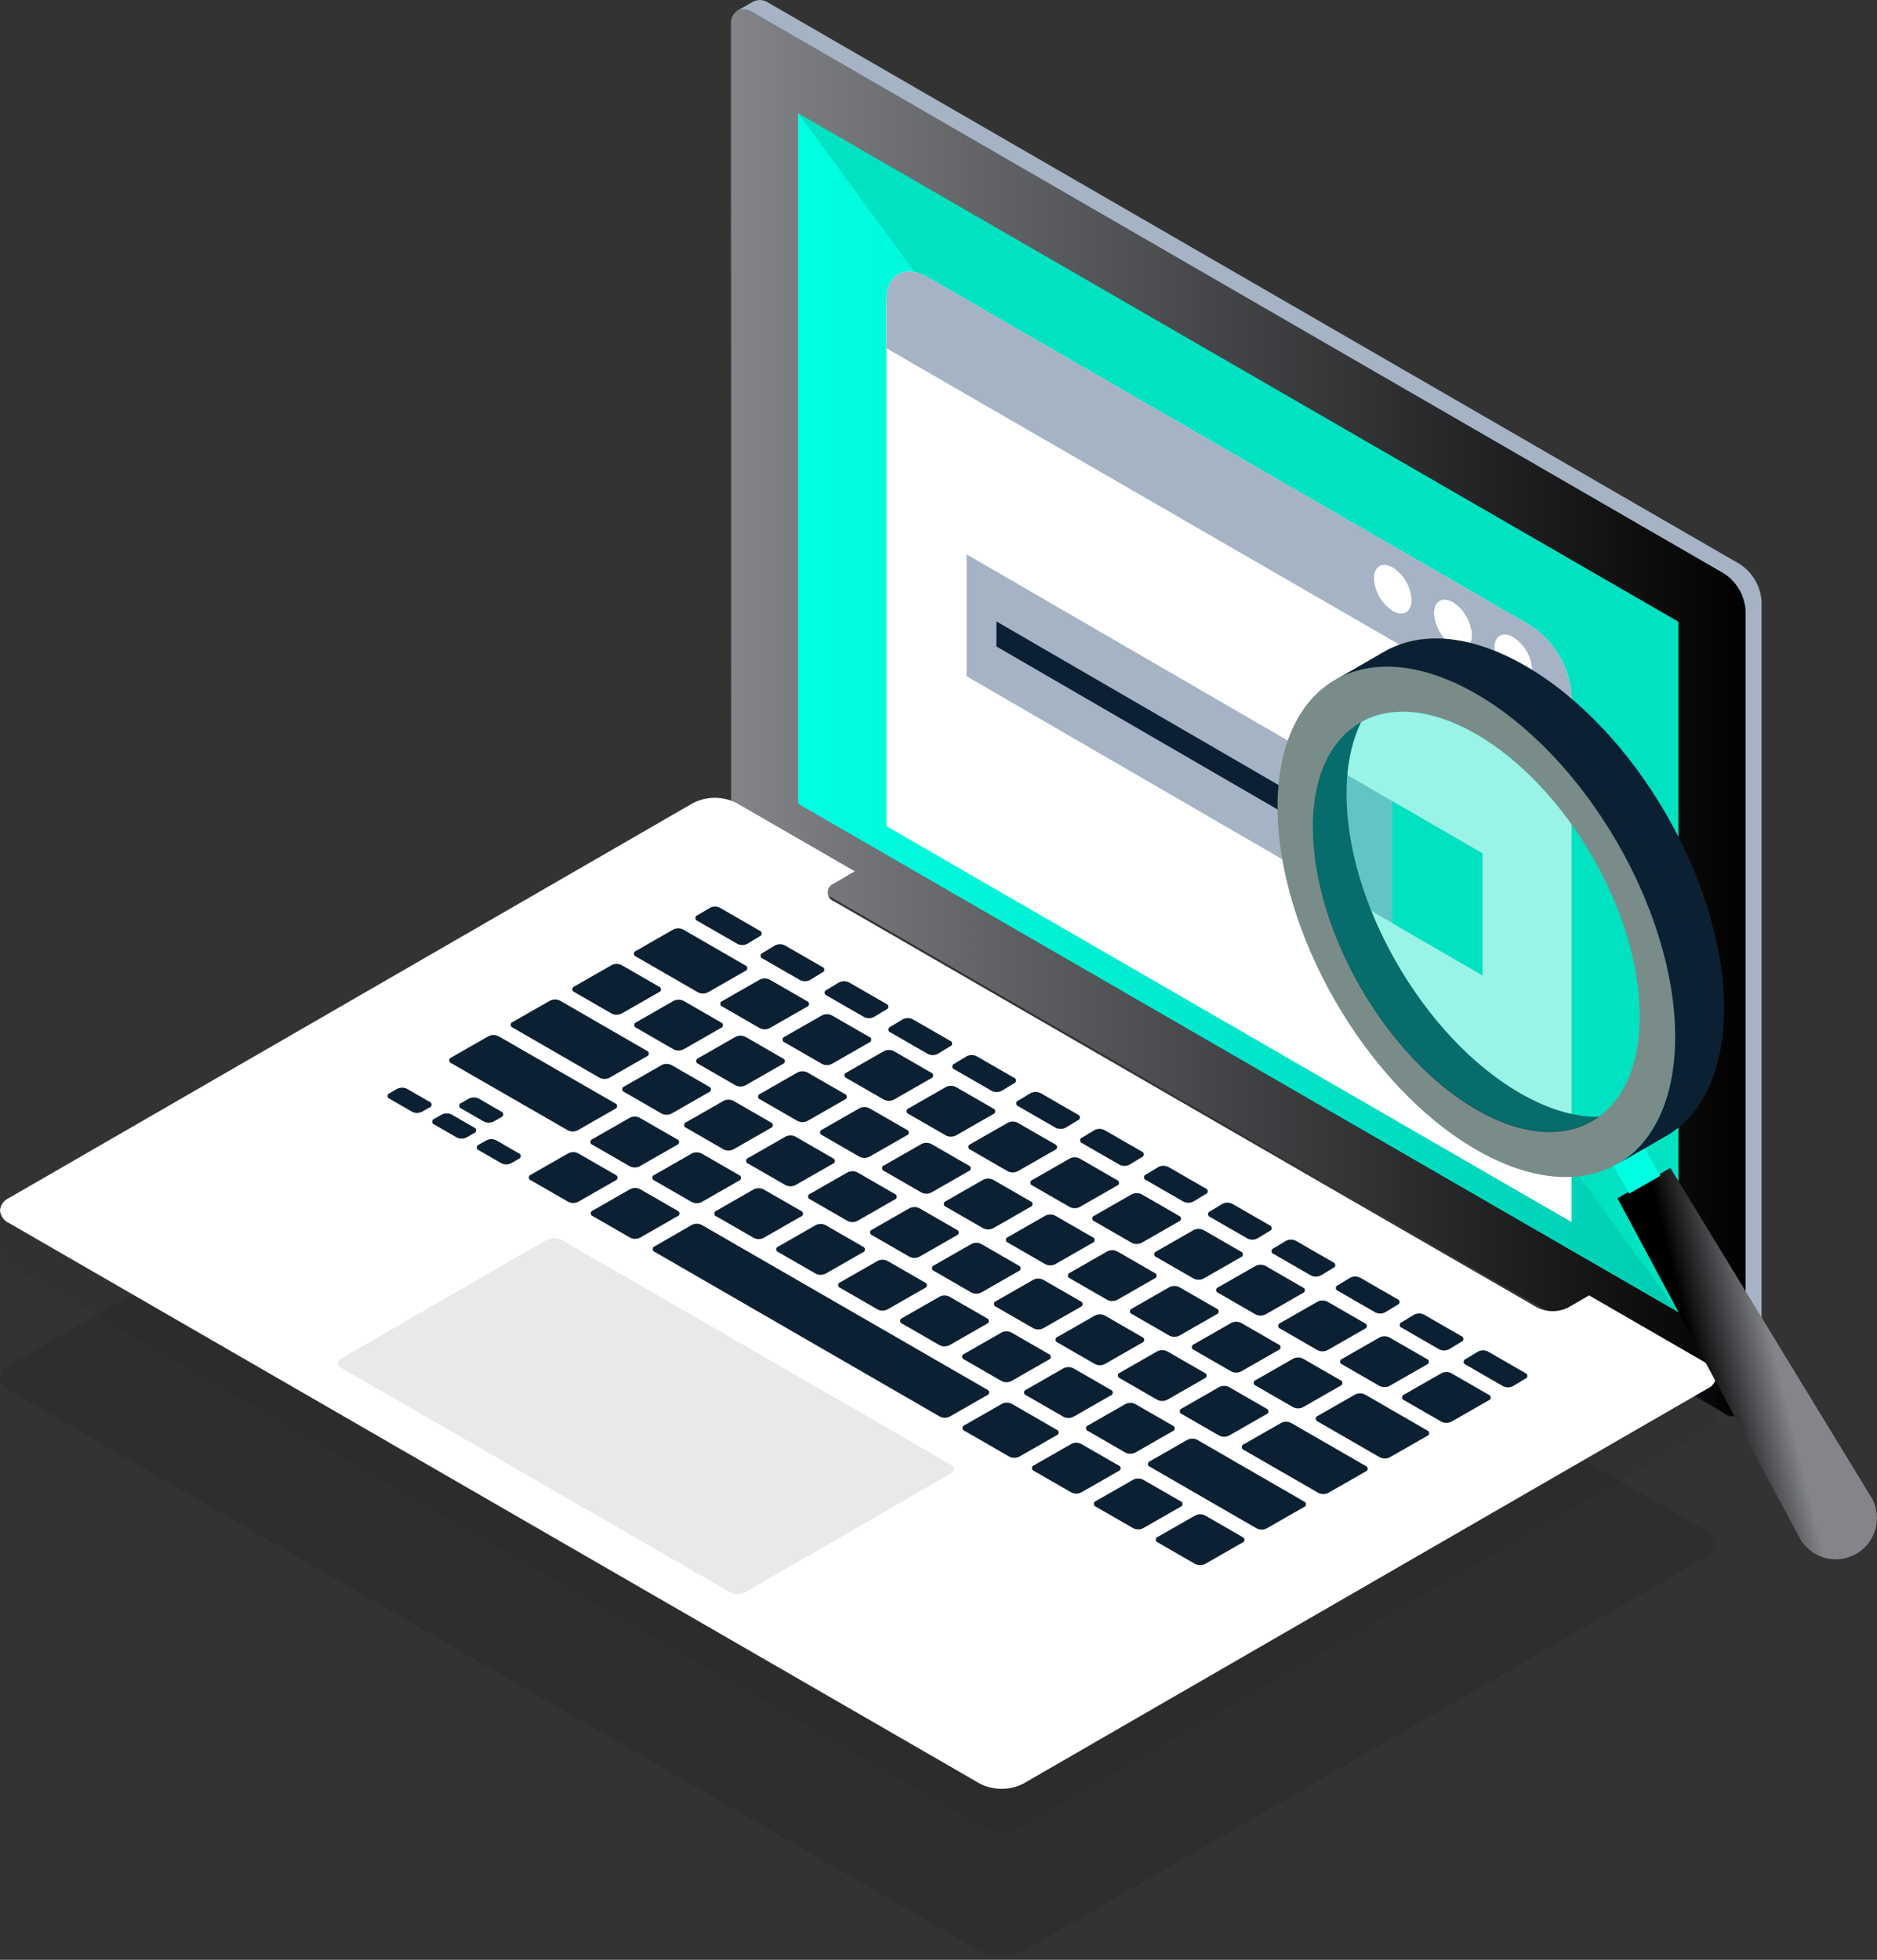 <?xml version="1.0" encoding="UTF-8"?>
<svg width="410px" height="428px" viewBox="0 0 410 428" version="1.1" xmlns="http://www.w3.org/2000/svg" xmlns:xlink="http://www.w3.org/1999/xlink">
    <rect x="0" y="0" width="410" height="428" fill="#333333" stroke="none"/>
    <!-- Generator: Sketch 50.2 (55047) - http://www.bohemiancoding.com/sketch -->
    <title>Asset 3</title>
    <desc>Created with Sketch.</desc>
    <defs>
        <linearGradient x1="0.024%" y1="49.998%" x2="99.968%" y2="49.998%" id="linearGradient-1">
            <stop stop-color="#83858A" offset="0%"></stop>
            <stop stop-color="#000000" offset="100%"></stop>
        </linearGradient>
        <linearGradient x1="0%" y1="50.003%" x2="100%" y2="50.003%" id="linearGradient-2">
            <stop stop-color="#00FFE2" offset="0%"></stop>
            <stop stop-color="#00CDB3" offset="99%"></stop>
        </linearGradient>
        <linearGradient x1="60.054%" y1="48.13%" x2="32.41%" y2="58.201%" id="linearGradient-3">
            <stop stop-color="#83858A" offset="0%"></stop>
            <stop stop-color="#000000" offset="100%"></stop>
        </linearGradient>
        <linearGradient x1="167.795%" y1="279.4%" x2="286.382%" y2="347.554%" id="linearGradient-4">
            <stop stop-color="#00FFE2" offset="0%"></stop>
            <stop stop-color="#00CDB3" offset="99%"></stop>
        </linearGradient>
    </defs>
    <g id="Page-1" stroke="none" stroke-width="1" fill="none" fill-rule="evenodd">
        <g id="market-dApp" transform="translate(-835, -1544)" fill-rule="nonzero">
            <g id="Asset-3" transform="translate(835, 1544)">
                <path d="M160.844,211.917 L372.937,334.393 C374.03,334.884 374.78,335.919 374.906,337.111 C374.818,338.32 374.066,339.38 372.954,339.861 L223.531,426.112 C220.556,427.623 217.038,427.623 214.062,426.112 L1.969,303.652 C0.876,303.161 0.126,302.126 0,300.934 C0.094,299.732 0.845,298.679 1.952,298.2 L151.375,211.95 C154.345,210.429 157.863,210.417 160.844,211.917 Z" id="Shape" fill="#000000" opacity="0.1"></path>
                <path d="M379.95,308.941 L383.448,306.923 C384.41,306.232 384.921,305.073 384.782,303.896 L384.782,131.329 C384.578,128.017 382.815,124.998 380.031,123.192 L167.937,0.651 C166.961,-0.054 165.684,-0.184 164.586,0.309 L161.071,2.327 L379.95,308.941 Z" id="Shape" fill="#A5B3C4"></path>
                <path d="M159.705,177.954 C159.909,181.266 161.672,184.285 164.456,186.09 L376.549,308.567 C377.471,309.396 378.82,309.542 379.898,308.929 C380.976,308.316 381.541,307.082 381.3,305.865 L381.3,133.363 C381.096,130.051 379.333,127.032 376.549,125.227 L164.456,2.669 C163.472,1.952 162.178,1.821 161.071,2.327 C160.073,3.008 159.535,4.186 159.672,5.387 L159.705,177.954 Z" id="Shape" fill="url(#linearGradient-1)"></path>
                <polygon id="Shape" fill="#00E2C1" points="366.641 135.788 174.348 24.736 174.348 175.513 366.641 286.565"></polygon>
                <polygon id="Shape" fill="url(#linearGradient-2)" points="174.348 24.736 174.348 175.513 366.641 286.565"></polygon>
                <path d="M0,264.367 L0,273.513 C0.121,274.711 0.871,275.753 1.969,276.247 L214.062,398.707 C217.038,400.218 220.556,400.218 223.531,398.707 L372.954,312.456 C374.066,311.975 374.818,310.915 374.906,309.706 L374.906,300.56 L0,264.367 Z" id="Shape" fill="#0C2033" opacity="0.1"></path>
                <path d="M160.844,175.35 L186.696,190.273 L182.222,192.909 C181.37,193.192 180.795,193.989 180.795,194.886 C180.795,195.784 181.37,196.581 182.222,196.864 L335.728,285.523 C337.881,286.616 340.425,286.616 342.578,285.523 L347.117,282.903 L372.921,297.81 C374.014,298.301 374.763,299.336 374.89,300.528 C374.802,301.736 374.049,302.796 372.937,303.278 L223.515,389.529 C220.539,391.039 217.022,391.039 214.046,389.529 L1.969,267.101 C0.871,266.607 0.121,265.565 0,264.367 C0.094,263.164 0.845,262.112 1.952,261.633 L151.375,175.382 C154.345,173.862 157.863,173.849 160.844,175.35 Z" id="Shape" fill="#FFFFFF"></path>
                <path d="M74.451,296.736 C74.039,296.879 73.763,297.268 73.763,297.704 C73.763,298.14 74.039,298.529 74.451,298.672 L159.444,347.722 C160.493,348.252 161.731,348.252 162.78,347.722 L207.685,321.797 C208.097,321.654 208.373,321.265 208.373,320.829 C208.373,320.393 208.097,320.004 207.685,319.861 L122.691,270.795 C121.642,270.265 120.404,270.265 119.356,270.795 L74.451,296.736 Z" id="Shape" fill="#0C2033" opacity="0.1"></path>
                <path d="M306.719,304.547 C306.439,304.626 306.245,304.882 306.245,305.174 C306.245,305.465 306.439,305.721 306.719,305.8 L314.854,310.487 C315.534,310.832 316.338,310.832 317.018,310.487 L325.153,305.833 C325.433,305.754 325.627,305.498 325.627,305.206 C325.627,304.915 325.433,304.659 325.153,304.58 L317.018,299.893 C316.338,299.548 315.534,299.548 314.854,299.893 L306.719,304.547 Z" id="Shape" fill="#0C2033"></path>
                <path d="M293.199,296.736 C292.918,296.815 292.725,297.071 292.725,297.362 C292.725,297.654 292.918,297.91 293.199,297.989 L301.334,302.676 C302.014,303.021 302.818,303.021 303.498,302.676 L311.633,298.021 C311.913,297.942 312.107,297.686 312.107,297.395 C312.107,297.103 311.913,296.847 311.633,296.768 L303.498,292.082 C302.818,291.736 302.014,291.736 301.334,292.082 L293.199,296.736 Z" id="Shape" fill="#0C2033"></path>
                <path d="M279.662,288.924 C279.382,289.003 279.188,289.259 279.188,289.551 C279.188,289.842 279.382,290.098 279.662,290.177 L287.797,294.864 C288.477,295.209 289.281,295.209 289.961,294.864 L298.096,290.21 C298.377,290.131 298.57,289.875 298.57,289.583 C298.57,289.292 298.377,289.036 298.096,288.957 L289.961,284.27 C289.281,283.925 288.477,283.925 287.797,284.27 L279.662,288.924 Z" id="Shape" fill="#0C2033"></path>
                <path d="M266.126,281.113 C265.845,281.192 265.652,281.448 265.652,281.74 C265.652,282.031 265.845,282.287 266.126,282.366 L274.261,287.053 C274.941,287.398 275.745,287.398 276.425,287.053 L284.56,282.399 C284.84,282.32 285.034,282.064 285.034,281.772 C285.034,281.481 284.84,281.225 284.56,281.146 L276.425,276.459 C275.745,276.114 274.941,276.114 274.261,276.459 L266.126,281.113 Z" id="Shape" fill="#0C2033"></path>
                <path d="M252.589,273.285 C252.309,273.364 252.115,273.62 252.115,273.912 C252.115,274.203 252.309,274.459 252.589,274.538 L260.724,279.225 C261.404,279.57 262.208,279.57 262.888,279.225 L271.023,274.571 C271.304,274.492 271.497,274.236 271.497,273.944 C271.497,273.653 271.304,273.397 271.023,273.318 L262.888,268.631 C262.208,268.286 261.404,268.286 260.724,268.631 L252.589,273.285 Z" id="Shape" fill="#0C2033"></path>
                <path d="M239.069,265.474 C238.789,265.553 238.595,265.809 238.595,266.1 C238.595,266.392 238.789,266.648 239.069,266.727 L247.204,271.414 C247.884,271.759 248.688,271.759 249.368,271.414 L257.503,266.76 C257.783,266.68 257.977,266.425 257.977,266.133 C257.977,265.842 257.783,265.586 257.503,265.506 L249.368,260.82 C248.688,260.475 247.884,260.475 247.204,260.82 L239.069,265.474 Z" id="Shape" fill="#0C2033"></path>
                <path d="M225.533,257.663 C225.252,257.742 225.058,257.998 225.058,258.289 C225.058,258.581 225.252,258.837 225.533,258.916 L233.667,263.602 C234.348,263.947 235.151,263.947 235.831,263.602 L243.966,258.948 C244.247,258.869 244.441,258.613 244.441,258.322 C244.441,258.03 244.247,257.774 243.966,257.695 L235.831,253.008 C235.151,252.663 234.348,252.663 233.667,253.008 L225.533,257.663 Z" id="Shape" fill="#0C2033"></path>
                <path d="M211.996,249.851 C211.716,249.93 211.522,250.186 211.522,250.478 C211.522,250.769 211.716,251.025 211.996,251.104 L220.131,255.791 C220.811,256.136 221.615,256.136 222.295,255.791 L230.43,251.137 C230.71,251.058 230.904,250.802 230.904,250.51 C230.904,250.219 230.71,249.963 230.43,249.884 L222.295,245.197 C221.615,244.852 220.811,244.852 220.131,245.197 L211.996,249.851 Z" id="Shape" fill="#0C2033"></path>
                <path d="M198.492,242.04 C198.212,242.119 198.018,242.375 198.018,242.666 C198.018,242.958 198.212,243.214 198.492,243.293 L206.627,247.98 C207.307,248.325 208.111,248.325 208.791,247.98 L216.926,243.325 C217.206,243.246 217.4,242.99 217.4,242.699 C217.4,242.407 217.206,242.151 216.926,242.072 L208.791,237.385 C208.111,237.04 207.307,237.04 206.627,237.385 L198.492,242.04 Z" id="Shape" fill="#0C2033"></path>
                <path d="M184.939,234.212 C184.659,234.291 184.465,234.547 184.465,234.839 C184.465,235.13 184.659,235.386 184.939,235.465 L193.074,240.152 C193.754,240.497 194.558,240.497 195.238,240.152 L203.373,235.498 C203.654,235.419 203.847,235.163 203.847,234.871 C203.847,234.58 203.654,234.324 203.373,234.245 L195.238,229.558 C194.558,229.213 193.754,229.213 193.074,229.558 L184.939,234.212 Z" id="Shape" fill="#0C2033"></path>
                <path d="M171.403,226.401 C171.122,226.48 170.929,226.736 170.929,227.027 C170.929,227.319 171.122,227.575 171.403,227.654 L179.538,232.341 C180.218,232.686 181.022,232.686 181.702,232.341 L189.837,227.686 C190.117,227.607 190.311,227.351 190.311,227.06 C190.311,226.768 190.117,226.512 189.837,226.433 L181.702,221.746 C181.022,221.401 180.218,221.401 179.538,221.746 L171.403,226.401 Z" id="Shape" fill="#0C2033"></path>
                <path d="M157.817,218.589 C157.537,218.668 157.343,218.924 157.343,219.216 C157.343,219.507 157.537,219.763 157.817,219.842 L165.952,224.529 C166.632,224.874 167.436,224.874 168.116,224.529 L176.251,219.875 C176.532,219.796 176.725,219.54 176.725,219.248 C176.725,218.957 176.532,218.701 176.251,218.622 L168.116,213.935 C167.436,213.59 166.632,213.59 165.952,213.935 L157.817,218.589 Z" id="Shape" fill="#0C2033"></path>
                <path d="M138.928,207.653 C138.648,207.732 138.454,207.988 138.454,208.28 C138.454,208.571 138.648,208.827 138.928,208.906 L152.465,216.718 C153.145,217.063 153.949,217.063 154.629,216.718 L162.763,212.063 C163.044,211.984 163.238,211.728 163.238,211.437 C163.238,211.145 163.044,210.889 162.763,210.81 L149.227,202.999 C148.547,202.654 147.743,202.654 147.063,202.999 L138.928,207.653 Z" id="Shape" fill="#0C2033"></path>
                <path d="M320.174,296.785 C319.894,296.864 319.7,297.12 319.7,297.411 C319.7,297.703 319.894,297.959 320.174,298.038 L328.309,302.725 C328.989,303.07 329.793,303.07 330.473,302.725 L333.158,301.097 C333.438,301.018 333.632,300.762 333.632,300.471 C333.632,300.179 333.438,299.923 333.158,299.844 L325.023,295.157 C324.343,294.812 323.539,294.812 322.859,295.157 L320.174,296.785 Z" id="Shape" fill="#0C2033"></path>
                <path d="M306.215,288.729 C305.934,288.808 305.74,289.064 305.74,289.356 C305.74,289.647 305.934,289.903 306.215,289.982 L314.35,294.669 C315.03,295.014 315.833,295.014 316.513,294.669 L319.198,293.042 C319.479,292.963 319.672,292.707 319.672,292.415 C319.672,292.124 319.479,291.868 319.198,291.789 L311.063,287.102 C310.383,286.757 309.579,286.757 308.899,287.102 L306.215,288.729 Z" id="Shape" fill="#0C2033"></path>
                <path d="M292.255,280.657 C291.975,280.736 291.781,280.992 291.781,281.284 C291.781,281.575 291.975,281.831 292.255,281.91 L300.39,286.597 C301.07,286.942 301.874,286.942 302.554,286.597 L305.238,284.97 C305.519,284.891 305.713,284.635 305.713,284.343 C305.713,284.052 305.519,283.796 305.238,283.717 L297.104,279.03 C296.424,278.685 295.62,278.685 294.94,279.03 L292.255,280.657 Z" id="Shape" fill="#0C2033"></path>
                <path d="M278.214,272.602 C277.934,272.681 277.74,272.937 277.74,273.228 C277.74,273.52 277.934,273.776 278.214,273.855 L286.349,278.542 C287.029,278.887 287.833,278.887 288.513,278.542 L291.198,276.914 C291.478,276.835 291.672,276.579 291.672,276.288 C291.672,275.996 291.478,275.74 291.198,275.661 L283.063,270.974 C282.383,270.629 281.579,270.629 280.899,270.974 L278.214,272.602 Z" id="Shape" fill="#0C2033"></path>
                <path d="M264.336,264.53 C264.056,264.609 263.862,264.865 263.862,265.157 C263.862,265.448 264.056,265.704 264.336,265.783 L272.471,270.47 C273.151,270.815 273.955,270.815 274.635,270.47 L277.319,268.843 C277.6,268.764 277.794,268.508 277.794,268.216 C277.794,267.925 277.6,267.669 277.319,267.59 L269.185,262.903 C268.504,262.558 267.701,262.558 267.021,262.903 L264.336,264.53 Z" id="Shape" fill="#0C2033"></path>
                <path d="M250.36,256.475 C250.08,256.554 249.886,256.81 249.886,257.101 C249.886,257.393 250.08,257.649 250.36,257.728 L258.495,262.414 C259.175,262.759 259.979,262.759 260.659,262.414 L263.344,260.787 C263.624,260.708 263.818,260.452 263.818,260.161 C263.818,259.869 263.624,259.613 263.344,259.534 L255.209,254.847 C254.529,254.502 253.725,254.502 253.045,254.847 L250.36,256.475 Z" id="Shape" fill="#0C2033"></path>
                <path d="M236.401,248.419 C236.12,248.498 235.927,248.754 235.927,249.046 C235.927,249.337 236.12,249.593 236.401,249.672 L244.536,254.359 C245.216,254.704 246.02,254.704 246.7,254.359 L249.384,252.732 C249.665,252.652 249.858,252.397 249.858,252.105 C249.858,251.814 249.665,251.558 249.384,251.478 L241.249,246.792 C240.569,246.447 239.765,246.447 239.085,246.792 L236.401,248.419 Z" id="Shape" fill="#0C2033"></path>
                <path d="M222.441,240.347 C222.161,240.426 221.967,240.682 221.967,240.974 C221.967,241.265 222.161,241.521 222.441,241.6 L230.576,246.287 C231.256,246.632 232.06,246.632 232.74,246.287 L235.425,244.66 C235.705,244.581 235.899,244.325 235.899,244.033 C235.899,243.742 235.705,243.486 235.425,243.407 L227.29,238.72 C226.61,238.375 225.806,238.375 225.126,238.72 L222.441,240.347 Z" id="Shape" fill="#0C2033"></path>
                <path d="M208.482,232.292 C208.201,232.371 208.008,232.627 208.008,232.918 C208.008,233.21 208.201,233.466 208.482,233.545 L216.617,238.232 C217.297,238.577 218.101,238.577 218.781,238.232 L221.465,236.604 C221.746,236.525 221.939,236.269 221.939,235.978 C221.939,235.686 221.746,235.43 221.465,235.351 L213.33,230.664 C212.65,230.319 211.846,230.319 211.166,230.664 L208.482,232.292 Z" id="Shape" fill="#0C2033"></path>
                <path d="M194.522,224.22 C194.242,224.299 194.048,224.555 194.048,224.846 C194.048,225.138 194.242,225.394 194.522,225.473 L202.657,230.16 C203.337,230.505 204.141,230.505 204.821,230.16 L207.506,228.532 C207.786,228.453 207.98,228.197 207.98,227.906 C207.98,227.614 207.786,227.358 207.506,227.279 L199.371,222.593 C198.691,222.248 197.887,222.248 197.207,222.593 L194.522,224.22 Z" id="Shape" fill="#0C2033"></path>
                <path d="M180.595,216.164 C180.315,216.243 180.121,216.499 180.121,216.791 C180.121,217.082 180.315,217.338 180.595,217.417 L188.73,222.104 C189.41,222.449 190.214,222.449 190.894,222.104 L193.579,220.477 C193.859,220.398 194.053,220.142 194.053,219.85 C194.053,219.559 193.859,219.303 193.579,219.224 L185.444,214.537 C184.764,214.192 183.96,214.192 183.28,214.537 L180.595,216.164 Z" id="Shape" fill="#0C2033"></path>
                <path d="M166.603,208.093 C166.323,208.172 166.129,208.428 166.129,208.719 C166.129,209.011 166.323,209.267 166.603,209.346 L174.738,214.033 C175.418,214.378 176.222,214.378 176.902,214.033 L179.587,212.405 C179.867,212.326 180.061,212.07 180.061,211.779 C180.061,211.487 179.867,211.231 179.587,211.152 L171.452,206.465 C170.772,206.12 169.968,206.12 169.288,206.465 L166.603,208.093 Z" id="Shape" fill="#0C2033"></path>
                <path d="M152.367,199.874 C152.087,199.953 151.893,200.209 151.893,200.501 C151.893,200.792 152.087,201.048 152.367,201.127 L161.071,206.123 C161.751,206.469 162.555,206.469 163.235,206.123 L165.92,204.496 C166.2,204.417 166.394,204.161 166.394,203.87 C166.394,203.578 166.2,203.322 165.92,203.243 L157.264,198.247 C156.584,197.902 155.78,197.902 155.1,198.247 L152.367,199.874 Z" id="Shape" fill="#0C2033"></path>
                <path d="M287.862,309.202 C287.582,309.281 287.388,309.537 287.388,309.828 C287.388,310.12 287.582,310.376 287.862,310.455 L301.399,318.266 C302.079,318.611 302.883,318.611 303.563,318.266 L311.698,313.612 C311.978,313.533 312.172,313.277 312.172,312.985 C312.172,312.694 311.978,312.438 311.698,312.359 L298.161,304.547 C297.481,304.202 296.677,304.202 295.997,304.547 L287.862,309.202 Z" id="Shape" fill="#0C2033"></path>
                <path d="M274.326,301.374 C274.045,301.453 273.852,301.709 273.852,302 C273.852,302.292 274.045,302.548 274.326,302.627 L282.461,307.314 C283.141,307.659 283.945,307.659 284.625,307.314 L292.76,302.659 C293.04,302.58 293.234,302.324 293.234,302.033 C293.234,301.741 293.04,301.485 292.76,301.406 L284.625,296.72 C283.945,296.375 283.141,296.375 282.461,296.72 L274.326,301.374 Z" id="Shape" fill="#0C2033"></path>
                <path d="M260.806,293.562 C260.525,293.642 260.331,293.897 260.331,294.189 C260.331,294.48 260.525,294.736 260.806,294.816 L268.94,299.502 C269.621,299.847 270.424,299.847 271.104,299.502 L279.239,294.848 C279.52,294.769 279.714,294.513 279.714,294.222 C279.714,293.93 279.52,293.674 279.239,293.595 L271.104,288.908 C270.424,288.563 269.621,288.563 268.94,288.908 L260.806,293.562 Z" id="Shape" fill="#0C2033"></path>
                <path d="M247.302,285.751 C247.021,285.83 246.827,286.086 246.827,286.378 C246.827,286.669 247.021,286.925 247.302,287.004 L255.437,291.691 C256.117,292.036 256.92,292.036 257.6,291.691 L265.735,287.037 C266.016,286.958 266.21,286.702 266.21,286.41 C266.21,286.119 266.016,285.863 265.735,285.784 L257.6,281.097 C256.92,280.752 256.117,280.752 255.437,281.097 L247.302,285.751 Z" id="Shape" fill="#0C2033"></path>
                <path d="M233.733,277.94 C233.452,278.019 233.258,278.275 233.258,278.566 C233.258,278.858 233.452,279.114 233.733,279.193 L241.867,283.88 C242.548,284.225 243.351,284.225 244.031,283.88 L252.166,279.225 C252.447,279.146 252.641,278.89 252.641,278.599 C252.641,278.307 252.447,278.051 252.166,277.972 L244.031,273.285 C243.351,272.94 242.548,272.94 241.867,273.285 L233.733,277.94 Z" id="Shape" fill="#0C2033"></path>
                <path d="M220.196,270.144 C219.916,270.224 219.722,270.48 219.722,270.771 C219.722,271.063 219.916,271.318 220.196,271.398 L228.331,276.084 C229.011,276.429 229.815,276.429 230.495,276.084 L238.63,271.43 C238.91,271.351 239.104,271.095 239.104,270.804 C239.104,270.512 238.91,270.256 238.63,270.177 L230.495,265.49 C229.815,265.145 229.011,265.145 228.331,265.49 L220.196,270.144 Z" id="Shape" fill="#0C2033"></path>
                <path d="M206.627,262.301 C206.346,262.38 206.153,262.636 206.153,262.927 C206.153,263.219 206.346,263.475 206.627,263.554 L214.762,268.24 C215.442,268.585 216.246,268.585 216.926,268.24 L225.061,263.586 C225.341,263.507 225.535,263.251 225.535,262.96 C225.535,262.668 225.341,262.412 225.061,262.333 L216.926,257.646 C216.246,257.301 215.442,257.301 214.762,257.646 L206.627,262.301 Z" id="Shape" fill="#0C2033"></path>
                <path d="M193.139,254.489 C192.859,254.568 192.665,254.824 192.665,255.116 C192.665,255.407 192.859,255.663 193.139,255.742 L201.274,260.429 C201.954,260.774 202.758,260.774 203.438,260.429 L211.573,255.775 C211.854,255.696 212.047,255.44 212.047,255.148 C212.047,254.857 211.854,254.601 211.573,254.522 L203.438,249.835 C202.758,249.49 201.954,249.49 201.274,249.835 L193.139,254.489 Z" id="Shape" fill="#0C2033"></path>
                <path d="M179.603,246.678 C179.322,246.757 179.129,247.013 179.129,247.304 C179.129,247.596 179.322,247.852 179.603,247.931 L187.738,252.618 C188.418,252.963 189.222,252.963 189.902,252.618 L198.037,247.963 C198.317,247.884 198.511,247.628 198.511,247.337 C198.511,247.045 198.317,246.789 198.037,246.71 L189.902,242.023 C189.222,241.678 188.418,241.678 187.738,242.023 L179.603,246.678 Z" id="Shape" fill="#0C2033"></path>
                <path d="M166.066,238.866 C165.786,238.945 165.592,239.201 165.592,239.493 C165.592,239.784 165.786,240.04 166.066,240.119 L174.201,244.806 C174.881,245.151 175.685,245.151 176.365,244.806 L184.5,240.152 C184.781,240.073 184.974,239.817 184.974,239.525 C184.974,239.234 184.781,238.978 184.5,238.899 L176.365,234.212 C175.685,233.867 174.881,233.867 174.201,234.212 L166.066,238.866 Z" id="Shape" fill="#0C2033"></path>
                <path d="M152.53,231.087 C152.249,231.167 152.056,231.422 152.056,231.714 C152.056,232.005 152.249,232.261 152.53,232.341 L160.665,237.027 C161.345,237.372 162.149,237.372 162.829,237.027 L170.963,232.373 C171.244,232.294 171.438,232.038 171.438,231.747 C171.438,231.455 171.244,231.199 170.963,231.12 L162.829,226.433 C162.149,226.088 161.345,226.088 160.665,226.433 L152.53,231.087 Z" id="Shape" fill="#0C2033"></path>
                <path d="M139.01,223.227 C138.729,223.306 138.535,223.562 138.535,223.854 C138.535,224.145 138.729,224.401 139.01,224.48 L147.144,229.167 C147.824,229.512 148.628,229.512 149.308,229.167 L157.443,224.513 C157.724,224.434 157.917,224.178 157.917,223.886 C157.917,223.595 157.724,223.339 157.443,223.26 L149.308,218.573 C148.628,218.228 147.824,218.228 147.144,218.573 L139.01,223.227 Z" id="Shape" fill="#0C2033"></path>
                <path d="M125.473,215.416 C125.193,215.495 124.999,215.751 124.999,216.042 C124.999,216.334 125.193,216.59 125.473,216.669 L133.608,221.356 C134.288,221.701 135.092,221.701 135.772,221.356 L143.907,216.701 C144.187,216.622 144.381,216.366 144.381,216.075 C144.381,215.783 144.187,215.527 143.907,215.448 L135.772,210.762 C135.092,210.416 134.288,210.416 133.608,210.762 L125.473,215.416 Z" id="Shape" fill="#0C2033"></path>
                <path d="M271.706,315.402 C271.426,315.481 271.232,315.737 271.232,316.028 C271.232,316.32 271.426,316.576 271.706,316.655 L287.976,326.029 C288.656,326.374 289.46,326.374 290.14,326.029 L298.275,321.374 C298.556,321.295 298.749,321.039 298.749,320.748 C298.749,320.456 298.556,320.2 298.275,320.121 L282.005,310.748 C281.325,310.402 280.521,310.402 279.841,310.748 L271.706,315.402 Z" id="Shape" fill="#0C2033"></path>
                <path d="M258.17,307.574 C257.889,307.653 257.696,307.909 257.696,308.201 C257.696,308.492 257.889,308.748 258.17,308.827 L266.305,313.514 C266.985,313.859 267.789,313.859 268.469,313.514 L276.604,308.86 C276.884,308.781 277.078,308.525 277.078,308.233 C277.078,307.942 276.884,307.686 276.604,307.607 L268.469,302.92 C267.789,302.575 266.985,302.575 266.305,302.92 L258.17,307.574 Z" id="Shape" fill="#0C2033"></path>
                <path d="M244.65,299.763 C244.369,299.842 244.175,300.098 244.175,300.389 C244.175,300.681 244.369,300.937 244.65,301.016 L252.785,305.703 C253.465,306.048 254.268,306.048 254.948,305.703 L263.083,301.048 C263.364,300.969 263.558,300.713 263.558,300.422 C263.558,300.13 263.364,299.874 263.083,299.795 L254.948,295.108 C254.268,294.763 253.465,294.763 252.785,295.108 L244.65,299.763 Z" id="Shape" fill="#0C2033"></path>
                <path d="M231.032,291.951 C230.751,292.03 230.558,292.286 230.558,292.578 C230.558,292.869 230.751,293.125 231.032,293.204 L239.167,297.891 C239.847,298.236 240.651,298.236 241.331,297.891 L249.465,293.237 C249.746,293.158 249.94,292.902 249.94,292.61 C249.94,292.319 249.746,292.063 249.465,291.984 L241.331,287.297 C240.651,286.952 239.847,286.952 239.167,287.297 L231.032,291.951 Z" id="Shape" fill="#0C2033"></path>
                <path d="M217.577,284.14 C217.296,284.219 217.102,284.475 217.102,284.766 C217.102,285.058 217.296,285.314 217.577,285.393 L225.712,290.08 C226.392,290.425 227.195,290.425 227.875,290.08 L236.01,285.426 C236.291,285.346 236.485,285.091 236.485,284.799 C236.485,284.508 236.291,284.252 236.01,284.172 L227.875,279.486 C227.195,279.141 226.392,279.141 225.712,279.486 L217.577,284.14 Z" id="Shape" fill="#0C2033"></path>
                <path d="M204.04,276.329 C203.76,276.408 203.566,276.664 203.566,276.955 C203.566,277.247 203.76,277.503 204.04,277.582 L212.175,282.268 C212.855,282.613 213.659,282.613 214.339,282.268 L222.474,277.614 C222.754,277.535 222.948,277.279 222.948,276.988 C222.948,276.696 222.754,276.44 222.474,276.361 L214.339,271.674 C213.659,271.329 212.855,271.329 212.175,271.674 L204.04,276.329 Z" id="Shape" fill="#0C2033"></path>
                <path d="M190.52,268.517 C190.239,268.596 190.046,268.852 190.046,269.144 C190.046,269.435 190.239,269.691 190.52,269.77 L198.655,274.457 C199.335,274.802 200.139,274.802 200.819,274.457 L208.954,269.803 C209.234,269.724 209.428,269.468 209.428,269.176 C209.428,268.885 209.234,268.629 208.954,268.55 L200.819,263.863 C200.139,263.518 199.335,263.518 198.655,263.863 L190.52,268.517 Z" id="Shape" fill="#0C2033"></path>
                <path d="M176.983,260.689 C176.703,260.769 176.509,261.024 176.509,261.316 C176.509,261.607 176.703,261.863 176.983,261.943 L185.118,266.629 C185.798,266.974 186.602,266.974 187.282,266.629 L195.417,261.975 C195.698,261.896 195.891,261.64 195.891,261.349 C195.891,261.057 195.698,260.801 195.417,260.722 L187.282,256.035 C186.602,255.69 185.798,255.69 185.118,256.035 L176.983,260.689 Z" id="Shape" fill="#0C2033"></path>
                <path d="M163.447,252.878 C163.166,252.957 162.973,253.213 162.973,253.505 C162.973,253.796 163.166,254.052 163.447,254.131 L171.582,258.818 C172.262,259.163 173.066,259.163 173.746,258.818 L181.881,254.164 C182.161,254.085 182.355,253.829 182.355,253.537 C182.355,253.246 182.161,252.99 181.881,252.911 L173.746,248.224 C173.066,247.879 172.262,247.879 171.582,248.224 L163.447,252.878 Z" id="Shape" fill="#0C2033"></path>
                <path d="M149.91,245.067 C149.63,245.146 149.436,245.402 149.436,245.693 C149.436,245.985 149.63,246.241 149.91,246.32 L158.045,251.007 C158.725,251.352 159.529,251.352 160.209,251.007 L168.344,246.352 C168.625,246.273 168.818,246.017 168.818,245.726 C168.818,245.434 168.625,245.178 168.344,245.099 L160.209,240.412 C159.529,240.067 158.725,240.067 158.045,240.412 L149.91,245.067 Z" id="Shape" fill="#0C2033"></path>
                <path d="M136.39,237.255 C136.11,237.334 135.916,237.59 135.916,237.882 C135.916,238.173 136.11,238.429 136.39,238.508 L144.525,243.195 C145.205,243.54 146.009,243.54 146.689,243.195 L154.824,238.541 C155.104,238.462 155.298,238.206 155.298,237.914 C155.298,237.623 155.104,237.367 154.824,237.288 L146.689,232.601 C146.009,232.256 145.205,232.256 144.525,232.601 L136.39,237.255 Z" id="Shape" fill="#0C2033"></path>
                <path d="M112.018,223.178 C111.737,223.257 111.544,223.513 111.544,223.805 C111.544,224.096 111.737,224.352 112.018,224.431 L130.956,235.367 C131.636,235.712 132.44,235.712 133.12,235.367 L141.255,230.713 C141.535,230.634 141.729,230.378 141.729,230.087 C141.729,229.795 141.535,229.539 141.255,229.46 L122.317,218.524 C121.637,218.179 120.833,218.179 120.153,218.524 L112.018,223.178 Z" id="Shape" fill="#0C2033"></path>
                <path d="M251.223,319.096 C250.942,319.175 250.748,319.431 250.748,319.723 C250.748,320.014 250.942,320.27 251.223,320.349 L274.505,333.791 C275.185,334.136 275.989,334.136 276.669,333.791 L284.804,329.137 C285.084,329.058 285.278,328.802 285.278,328.51 C285.278,328.219 285.084,327.963 284.804,327.884 L261.521,314.442 C260.841,314.097 260.038,314.097 259.358,314.442 L251.223,319.096 Z" id="Shape" fill="#0C2033"></path>
                <path d="M237.686,311.285 C237.406,311.364 237.212,311.62 237.212,311.911 C237.212,312.203 237.406,312.459 237.686,312.538 L245.821,317.224 C246.501,317.57 247.305,317.57 247.985,317.224 L256.12,312.57 C256.4,312.491 256.594,312.235 256.594,311.944 C256.594,311.652 256.4,311.396 256.12,311.317 L247.985,306.63 C247.305,306.285 246.501,306.285 245.821,306.63 L237.686,311.285 Z" id="Shape" fill="#0C2033"></path>
                <path d="M224.166,303.473 C223.885,303.552 223.692,303.808 223.692,304.1 C223.692,304.391 223.885,304.647 224.166,304.726 L232.301,309.413 C232.981,309.758 233.785,309.758 234.465,309.413 L242.6,304.759 C242.88,304.68 243.074,304.424 243.074,304.132 C243.074,303.841 242.88,303.585 242.6,303.506 L234.465,298.819 C233.785,298.474 232.981,298.474 232.301,298.819 L224.166,303.473 Z" id="Shape" fill="#0C2033"></path>
                <path d="M210.629,295.662 C210.349,295.741 210.155,295.997 210.155,296.288 C210.155,296.58 210.349,296.836 210.629,296.915 L218.764,301.602 C219.444,301.947 220.248,301.947 220.928,301.602 L229.063,296.947 C229.344,296.868 229.537,296.612 229.537,296.321 C229.537,296.029 229.344,295.773 229.063,295.694 L220.928,291.007 C220.248,290.662 219.444,290.662 218.764,291.007 L210.629,295.662 Z" id="Shape" fill="#0C2033"></path>
                <path d="M197.093,287.834 C196.812,287.913 196.619,288.169 196.619,288.461 C196.619,288.752 196.812,289.008 197.093,289.087 L205.228,293.774 C205.908,294.119 206.712,294.119 207.392,293.774 L215.527,289.12 C215.807,289.041 216.001,288.785 216.001,288.493 C216.001,288.202 215.807,287.946 215.527,287.867 L207.392,283.18 C206.712,282.835 205.908,282.835 205.228,283.18 L197.093,287.834 Z" id="Shape" fill="#0C2033"></path>
                <path d="M183.556,280.023 C183.276,280.102 183.082,280.358 183.082,280.649 C183.082,280.941 183.276,281.197 183.556,281.276 L191.691,285.963 C192.371,286.308 193.175,286.308 193.855,285.963 L201.99,281.308 C202.271,281.229 202.464,280.973 202.464,280.682 C202.464,280.39 202.271,280.134 201.99,280.055 L193.855,275.368 C193.175,275.023 192.371,275.023 191.691,275.368 L183.556,280.023 Z" id="Shape" fill="#0C2033"></path>
                <path d="M170.036,272.211 C169.756,272.29 169.562,272.546 169.562,272.838 C169.562,273.129 169.756,273.385 170.036,273.464 L178.171,278.151 C178.851,278.496 179.655,278.496 180.335,278.151 L188.47,273.497 C188.75,273.418 188.944,273.162 188.944,272.87 C188.944,272.579 188.75,272.323 188.47,272.244 L180.335,267.557 C179.655,267.212 178.851,267.212 178.171,267.557 L170.036,272.211 Z" id="Shape" fill="#0C2033"></path>
                <path d="M156.5,264.4 C156.219,264.479 156.025,264.735 156.025,265.026 C156.025,265.318 156.219,265.574 156.5,265.653 L164.635,270.34 C165.315,270.685 166.118,270.685 166.798,270.34 L174.933,265.685 C175.214,265.606 175.408,265.35 175.408,265.059 C175.408,264.767 175.214,264.511 174.933,264.432 L166.798,259.746 C166.118,259.401 165.315,259.401 164.635,259.746 L156.5,264.4 Z" id="Shape" fill="#0C2033"></path>
                <path d="M142.963,256.572 C142.683,256.651 142.489,256.907 142.489,257.199 C142.489,257.49 142.683,257.746 142.963,257.825 L151.098,262.512 C151.778,262.857 152.582,262.857 153.262,262.512 L161.397,257.858 C161.677,257.779 161.871,257.523 161.871,257.231 C161.871,256.94 161.677,256.684 161.397,256.605 L153.262,251.918 C152.582,251.573 151.778,251.573 151.098,251.918 L142.963,256.572 Z" id="Shape" fill="#0C2033"></path>
                <path d="M129.427,248.761 C129.146,248.84 128.952,249.096 128.952,249.387 C128.952,249.679 129.146,249.935 129.427,250.014 L137.562,254.701 C138.242,255.046 139.045,255.046 139.725,254.701 L147.86,250.046 C148.141,249.967 148.335,249.711 148.335,249.42 C148.335,249.128 148.141,248.872 147.86,248.793 L139.725,244.106 C139.045,243.761 138.242,243.761 137.562,244.106 L129.427,248.761 Z" id="Shape" fill="#0C2033"></path>
                <path d="M98.579,230.941 C98.298,231.02 98.105,231.276 98.105,231.568 C98.105,231.859 98.298,232.115 98.579,232.194 L124.025,246.84 C124.705,247.185 125.509,247.185 126.189,246.84 L134.324,242.186 C134.604,242.107 134.798,241.851 134.798,241.56 C134.798,241.268 134.604,241.012 134.324,240.933 L108.878,226.287 C108.198,225.942 107.394,225.942 106.714,226.287 L98.579,230.941 Z" id="Shape" fill="#0C2033"></path>
                <path d="M252.931,335.614 C252.65,335.693 252.457,335.949 252.457,336.24 C252.457,336.532 252.65,336.788 252.931,336.867 L261.066,341.554 C261.746,341.899 262.55,341.899 263.23,341.554 L271.365,336.899 C271.645,336.82 271.839,336.564 271.839,336.273 C271.839,335.981 271.645,335.725 271.365,335.646 L263.23,330.96 C262.55,330.615 261.746,330.615 261.066,330.96 L252.931,335.614 Z" id="Shape" fill="#0C2033"></path>
                <path d="M225.874,319.991 C225.594,320.07 225.4,320.326 225.4,320.618 C225.4,320.909 225.594,321.165 225.874,321.244 L234.009,325.931 C234.689,326.276 235.493,326.276 236.173,325.931 L244.308,321.277 C244.588,321.198 244.782,320.942 244.782,320.65 C244.782,320.359 244.588,320.103 244.308,320.024 L236.173,315.337 C235.493,314.992 234.689,314.992 234.009,315.337 L225.874,319.991 Z" id="Shape" fill="#0C2033"></path>
                <path d="M239.394,327.802 C239.114,327.882 238.92,328.137 238.92,328.429 C238.92,328.72 239.114,328.976 239.394,329.056 L247.529,333.742 C248.209,334.087 249.013,334.087 249.693,333.742 L257.828,329.088 C258.109,329.009 258.302,328.753 258.302,328.462 C258.302,328.17 258.109,327.914 257.828,327.835 L249.693,323.148 C249.013,322.803 248.209,322.803 247.529,323.148 L239.394,327.802 Z" id="Shape" fill="#0C2033"></path>
                <path d="M210.711,311.236 C210.43,311.315 210.236,311.571 210.236,311.862 C210.236,312.154 210.43,312.41 210.711,312.489 L220.473,318.12 C221.153,318.465 221.956,318.465 222.637,318.12 L230.771,313.465 C231.052,313.386 231.246,313.13 231.246,312.839 C231.246,312.547 231.052,312.291 230.771,312.212 L221.01,306.581 C220.329,306.236 219.526,306.236 218.846,306.581 L210.711,311.236 Z" id="Shape" fill="#0C2033"></path>
                <path d="M143.044,272.162 C142.764,272.242 142.57,272.497 142.57,272.789 C142.57,273.08 142.764,273.336 143.044,273.416 L205.293,309.364 C205.973,309.709 206.777,309.709 207.457,309.364 L215.592,304.71 C215.872,304.631 216.066,304.375 216.066,304.083 C216.066,303.792 215.872,303.536 215.592,303.457 L153.278,267.508 C152.598,267.163 151.794,267.163 151.114,267.508 L143.044,272.162 Z" id="Shape" fill="#0C2033"></path>
                <path d="M129.508,264.351 C129.227,264.43 129.034,264.686 129.034,264.978 C129.034,265.269 129.227,265.525 129.508,265.604 L137.643,270.291 C138.323,270.636 139.127,270.636 139.807,270.291 L147.942,265.637 C148.222,265.558 148.416,265.302 148.416,265.01 C148.416,264.719 148.222,264.463 147.942,264.384 L139.807,259.697 C139.127,259.352 138.323,259.352 137.643,259.697 L129.508,264.351 Z" id="Shape" fill="#0C2033"></path>
                <path d="M115.988,256.523 C115.707,256.602 115.513,256.858 115.513,257.15 C115.513,257.441 115.707,257.697 115.988,257.776 L124.123,262.463 C124.803,262.808 125.606,262.808 126.287,262.463 L134.421,257.809 C134.702,257.73 134.896,257.474 134.896,257.182 C134.896,256.891 134.702,256.635 134.421,256.556 L126.287,251.869 C125.606,251.524 124.803,251.524 124.123,251.869 L115.988,256.523 Z" id="Shape" fill="#0C2033"></path>
                <path d="M85.124,238.72 C84.843,238.799 84.65,239.055 84.65,239.346 C84.65,239.638 84.843,239.894 85.124,239.973 L90.005,242.788 C90.685,243.133 91.489,243.133 92.169,242.788 L93.796,241.861 C94.076,241.782 94.27,241.526 94.27,241.234 C94.27,240.943 94.076,240.687 93.796,240.608 L88.915,237.792 C88.235,237.447 87.431,237.447 86.751,237.792 L85.124,238.72 Z" id="Shape" fill="#0C2033"></path>
                <path d="M94.869,244.334 C94.589,244.413 94.395,244.669 94.395,244.961 C94.395,245.252 94.589,245.508 94.869,245.587 L99.75,248.403 C100.43,248.748 101.234,248.748 101.914,248.403 L103.541,247.475 C103.822,247.396 104.016,247.14 104.016,246.849 C104.016,246.557 103.822,246.301 103.541,246.222 L98.66,243.407 C97.98,243.062 97.176,243.062 96.496,243.407 L94.869,244.334 Z" id="Shape" fill="#0C2033"></path>
                <path d="M100.792,240.852 C100.511,240.931 100.317,241.187 100.317,241.478 C100.317,241.77 100.511,242.026 100.792,242.105 L105.673,244.92 C106.353,245.265 107.156,245.265 107.837,244.92 L109.463,243.993 C109.744,243.913 109.938,243.658 109.938,243.366 C109.938,243.075 109.744,242.819 109.463,242.739 L104.583,239.924 C103.902,239.579 103.099,239.579 102.419,239.924 L100.792,240.852 Z" id="Shape" fill="#0C2033"></path>
                <path d="M104.615,249.965 C104.335,250.044 104.141,250.3 104.141,250.592 C104.141,250.883 104.335,251.139 104.615,251.218 L109.496,254.033 C110.176,254.379 110.98,254.379 111.66,254.033 L113.287,253.106 C113.567,253.027 113.761,252.771 113.761,252.479 C113.761,252.188 113.567,251.932 113.287,251.853 L108.406,249.037 C107.726,248.692 106.922,248.692 106.242,249.037 L104.615,249.965 Z" id="Shape" fill="#0C2033"></path>
                <path d="M343.294,266.89 L343.294,152.143 C342.937,145.809 339.583,140.025 334.264,136.569 L202.641,60.538 C197.662,57.658 193.611,59.969 193.611,65.681 L193.611,180.411 L343.294,266.89 Z" id="Shape" fill="#FFFFFF"></path>
                <path d="M343.294,162.494 L343.294,152.143 C342.937,145.809 339.583,140.025 334.264,136.569 L202.641,60.538 C197.662,57.658 193.611,59.969 193.611,65.681 L193.611,76.047 L343.294,162.494 Z" id="Shape" fill="#A5B3C4"></path>
                <path d="M334.671,146.285 C334.512,143.38 332.977,140.726 330.538,139.141 C328.26,137.823 326.406,138.88 326.406,141.5 C326.564,144.405 328.1,147.059 330.538,148.645 C332.816,149.963 334.671,148.905 334.671,146.285 Z" id="Shape" fill="#FFFFFF"></path>
                <path d="M321.508,138.669 C321.35,135.764 319.814,133.11 317.376,131.525 C315.098,130.206 313.243,131.264 313.243,133.884 C313.402,136.789 314.937,139.443 317.376,141.028 C319.654,142.363 321.508,141.305 321.508,138.669 Z" id="Shape" fill="#FFFFFF"></path>
                <path d="M308.346,131.069 C308.19,128.176 306.668,125.53 304.246,123.941 C301.968,122.623 300.113,123.681 300.113,126.301 C300.272,129.205 301.808,131.86 304.246,133.445 C306.491,134.747 308.346,133.689 308.346,131.069 Z" id="Shape" fill="#FFFFFF"></path>
                <polygon id="Shape" fill="#A5B3C4" points="211.134 121.061 323.802 186.367 323.802 212.991 211.134 147.684"></polygon>
                <polygon id="Shape" fill="#0C2033" points="217.642 135.707 294.224 180.102 294.224 185.57 217.642 141.175"></polygon>
                <polygon id="Shape" fill="#00E2C1" points="304.148 174.976 323.802 186.367 323.802 212.991 304.148 201.599"></polygon>
                <path d="M353.316,261.682 L393.323,336.281 C395.885,340.4 401.245,341.754 405.454,339.344 C409.664,336.935 411.212,331.626 408.959,327.33 L364.867,255.059 L353.316,261.682 Z" id="Shape" fill="url(#linearGradient-3)"></path>
                <rect id="Rectangle-path" fill="url(#linearGradient-4)" transform="translate(357.324, 255.322) rotate(150.2) translate(-357.324, -255.322) " x="353.403" y="251.4" width="7.842" height="7.844"></rect>
                <path d="M295.916,154.324 C289.066,158.23 284.82,166.66 284.82,178.735 C284.82,202.739 301.773,231.999 322.696,244.09 C333.19,250.16 342.692,250.73 349.558,246.775 L358.864,241.405 C351.998,245.36 342.496,244.774 332.002,238.72 C311.079,226.645 294.126,197.384 294.126,173.364 C294.126,161.354 298.373,152.941 305.222,148.954 L295.916,154.324 Z" id="Shape" fill="#0C2033"></path>
                <path d="M279.06,176.245 C279.06,203.764 298.503,237.304 322.485,251.104 C346.466,264.904 365.909,253.871 365.909,226.336 C365.909,198.8 346.466,165.276 322.485,151.476 C298.503,137.676 279.06,148.726 279.06,176.245 Z M286.772,180.704 C286.772,158.067 302.749,148.954 322.468,160.345 C342.187,171.737 358.164,199.305 358.164,221.942 C358.164,244.578 342.187,253.692 322.468,242.3 C302.749,230.908 286.788,203.341 286.788,180.639 L286.772,180.704 Z" id="Shape" fill="#798C89"></path>
                <path d="M286.788,180.639 C286.788,158.002 302.765,148.889 322.485,160.28 C342.204,171.672 358.181,199.24 358.181,221.877 C358.181,244.513 342.204,253.627 322.485,242.235 C302.765,230.843 286.788,203.341 286.788,180.639 Z" id="Shape" fill="#00E2C1" opacity="0.4"></path>
                <path d="M363.859,248.142 C371.717,243.667 376.582,234.017 376.582,220.249 C376.582,192.73 357.139,159.19 333.158,145.39 C321.118,138.441 310.233,137.774 302.359,142.314 L291.686,148.482 C299.544,143.941 310.445,144.609 322.485,151.558 C346.466,165.407 365.909,198.947 365.909,226.417 C365.909,240.184 361.028,249.835 353.186,254.31 L363.859,248.142 Z" id="Shape" fill="#0C2033"></path>
            </g>
        </g>
    </g>
</svg>